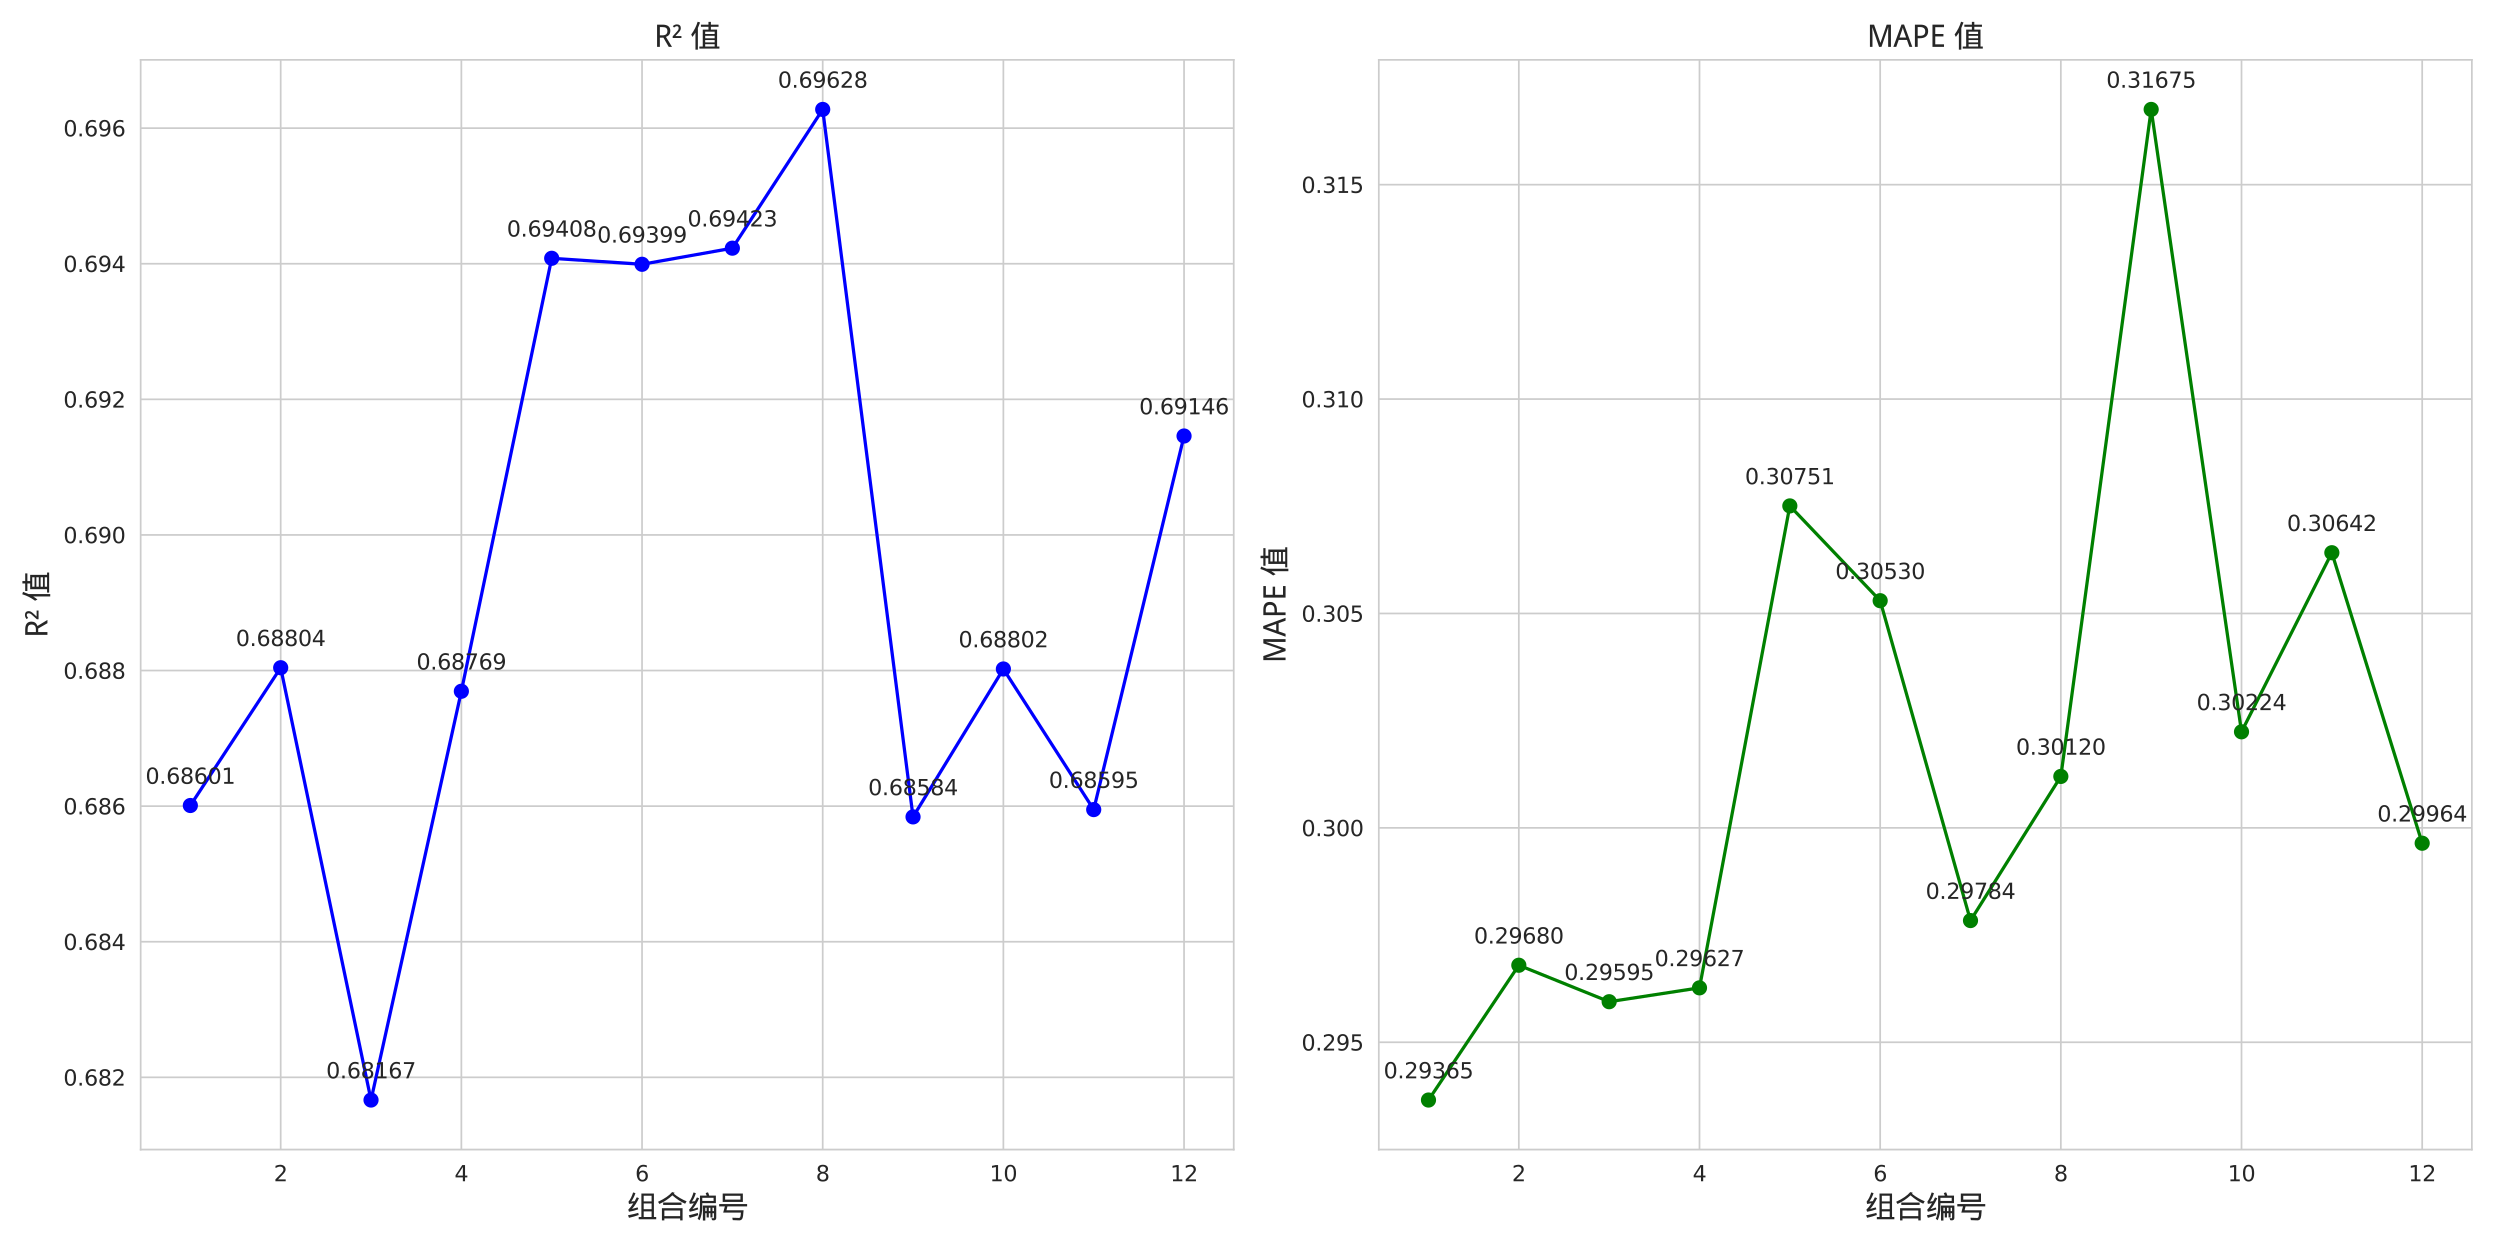 <?xml version="1.0" encoding="utf-8" standalone="no"?>
<!DOCTYPE svg PUBLIC "-//W3C//DTD SVG 1.1//EN"
  "http://www.w3.org/Graphics/SVG/1.1/DTD/svg11.dtd">
<svg xmlns:xlink="http://www.w3.org/1999/xlink" width="1152pt" height="576pt" viewBox="0 0 1152 576" xmlns="http://www.w3.org/2000/svg" version="1.1">
 <defs>
  <style type="text/css">*{stroke-linejoin: round; stroke-linecap: butt}</style>
 </defs>
 <g id="figure_1">
  <g id="patch_1">
   <path d="M 0 576 
L 1152 576 
L 1152 0 
L 0 0 
z
" style="fill: #ffffff"/>
  </g>
  <g id="axes_1">
   <g id="patch_2">
    <path d="M 64.82 529.72 
L 568.504 529.72 
L 568.504 27.6 
L 64.82 27.6 
z
" style="fill: #ffffff"/>
   </g>
   <g id="matplotlib.axis_1">
    <g id="xtick_1">
     <g id="line2d_1">
      <path d="M 129.341 529.72 
L 129.341 27.6 
" clip-path="url(#p274e038186)" style="fill: none; stroke: #cccccc; stroke-width: 0.8; stroke-linecap: round"/>
     </g>
     <g id="text_1">
      <!-- 2 -->
      <g style="fill: #262626" transform="translate(126.16 544.318) scale(0.1 -0.1)">
       <defs>
        <path id="DejaVuSans-32" d="M 1228 531 
L 3431 531 
L 3431 0 
L 469 0 
L 469 531 
Q 828 903 1448 1529 
Q 2069 2156 2228 2338 
Q 2531 2678 2651 2914 
Q 2772 3150 2772 3378 
Q 2772 3750 2511 3984 
Q 2250 4219 1831 4219 
Q 1534 4219 1204 4116 
Q 875 4013 500 3803 
L 500 4441 
Q 881 4594 1212 4672 
Q 1544 4750 1819 4750 
Q 2544 4750 2975 4387 
Q 3406 4025 3406 3419 
Q 3406 3131 3298 2873 
Q 3191 2616 2906 2266 
Q 2828 2175 2409 1742 
Q 1991 1309 1228 531 
z
" transform="scale(0.016)"/>
       </defs>
       <use xlink:href="#DejaVuSans-32"/>
      </g>
     </g>
    </g>
    <g id="xtick_2">
     <g id="line2d_2">
      <path d="M 212.595 529.72 
L 212.595 27.6 
" clip-path="url(#p274e038186)" style="fill: none; stroke: #cccccc; stroke-width: 0.8; stroke-linecap: round"/>
     </g>
     <g id="text_2">
      <!-- 4 -->
      <g style="fill: #262626" transform="translate(209.414 544.318) scale(0.1 -0.1)">
       <defs>
        <path id="DejaVuSans-34" d="M 2419 4116 
L 825 1625 
L 2419 1625 
L 2419 4116 
z
M 2253 4666 
L 3047 4666 
L 3047 1625 
L 3713 1625 
L 3713 1100 
L 3047 1100 
L 3047 0 
L 2419 0 
L 2419 1100 
L 313 1100 
L 313 1709 
L 2253 4666 
z
" transform="scale(0.016)"/>
       </defs>
       <use xlink:href="#DejaVuSans-34"/>
      </g>
     </g>
    </g>
    <g id="xtick_3">
     <g id="line2d_3">
      <path d="M 295.849 529.72 
L 295.849 27.6 
" clip-path="url(#p274e038186)" style="fill: none; stroke: #cccccc; stroke-width: 0.8; stroke-linecap: round"/>
     </g>
     <g id="text_3">
      <!-- 6 -->
      <g style="fill: #262626" transform="translate(292.667 544.318) scale(0.1 -0.1)">
       <defs>
        <path id="DejaVuSans-36" d="M 2113 2584 
Q 1688 2584 1439 2293 
Q 1191 2003 1191 1497 
Q 1191 994 1439 701 
Q 1688 409 2113 409 
Q 2538 409 2786 701 
Q 3034 994 3034 1497 
Q 3034 2003 2786 2293 
Q 2538 2584 2113 2584 
z
M 3366 4563 
L 3366 3988 
Q 3128 4100 2886 4159 
Q 2644 4219 2406 4219 
Q 1781 4219 1451 3797 
Q 1122 3375 1075 2522 
Q 1259 2794 1537 2939 
Q 1816 3084 2150 3084 
Q 2853 3084 3261 2657 
Q 3669 2231 3669 1497 
Q 3669 778 3244 343 
Q 2819 -91 2113 -91 
Q 1303 -91 875 529 
Q 447 1150 447 2328 
Q 447 3434 972 4092 
Q 1497 4750 2381 4750 
Q 2619 4750 2861 4703 
Q 3103 4656 3366 4563 
z
" transform="scale(0.016)"/>
       </defs>
       <use xlink:href="#DejaVuSans-36"/>
      </g>
     </g>
    </g>
    <g id="xtick_4">
     <g id="line2d_4">
      <path d="M 379.102 529.72 
L 379.102 27.6 
" clip-path="url(#p274e038186)" style="fill: none; stroke: #cccccc; stroke-width: 0.8; stroke-linecap: round"/>
     </g>
     <g id="text_4">
      <!-- 8 -->
      <g style="fill: #262626" transform="translate(375.921 544.318) scale(0.1 -0.1)">
       <defs>
        <path id="DejaVuSans-38" d="M 2034 2216 
Q 1584 2216 1326 1975 
Q 1069 1734 1069 1313 
Q 1069 891 1326 650 
Q 1584 409 2034 409 
Q 2484 409 2743 651 
Q 3003 894 3003 1313 
Q 3003 1734 2745 1975 
Q 2488 2216 2034 2216 
z
M 1403 2484 
Q 997 2584 770 2862 
Q 544 3141 544 3541 
Q 544 4100 942 4425 
Q 1341 4750 2034 4750 
Q 2731 4750 3128 4425 
Q 3525 4100 3525 3541 
Q 3525 3141 3298 2862 
Q 3072 2584 2669 2484 
Q 3125 2378 3379 2068 
Q 3634 1759 3634 1313 
Q 3634 634 3220 271 
Q 2806 -91 2034 -91 
Q 1263 -91 848 271 
Q 434 634 434 1313 
Q 434 1759 690 2068 
Q 947 2378 1403 2484 
z
M 1172 3481 
Q 1172 3119 1398 2916 
Q 1625 2713 2034 2713 
Q 2441 2713 2670 2916 
Q 2900 3119 2900 3481 
Q 2900 3844 2670 4047 
Q 2441 4250 2034 4250 
Q 1625 4250 1398 4047 
Q 1172 3844 1172 3481 
z
" transform="scale(0.016)"/>
       </defs>
       <use xlink:href="#DejaVuSans-38"/>
      </g>
     </g>
    </g>
    <g id="xtick_5">
     <g id="line2d_5">
      <path d="M 462.356 529.72 
L 462.356 27.6 
" clip-path="url(#p274e038186)" style="fill: none; stroke: #cccccc; stroke-width: 0.8; stroke-linecap: round"/>
     </g>
     <g id="text_5">
      <!-- 10 -->
      <g style="fill: #262626" transform="translate(455.993 544.318) scale(0.1 -0.1)">
       <defs>
        <path id="DejaVuSans-31" d="M 794 531 
L 1825 531 
L 1825 4091 
L 703 3866 
L 703 4441 
L 1819 4666 
L 2450 4666 
L 2450 531 
L 3481 531 
L 3481 0 
L 794 0 
L 794 531 
z
" transform="scale(0.016)"/>
        <path id="DejaVuSans-30" d="M 2034 4250 
Q 1547 4250 1301 3770 
Q 1056 3291 1056 2328 
Q 1056 1369 1301 889 
Q 1547 409 2034 409 
Q 2525 409 2770 889 
Q 3016 1369 3016 2328 
Q 3016 3291 2770 3770 
Q 2525 4250 2034 4250 
z
M 2034 4750 
Q 2819 4750 3233 4129 
Q 3647 3509 3647 2328 
Q 3647 1150 3233 529 
Q 2819 -91 2034 -91 
Q 1250 -91 836 529 
Q 422 1150 422 2328 
Q 422 3509 836 4129 
Q 1250 4750 2034 4750 
z
" transform="scale(0.016)"/>
       </defs>
       <use xlink:href="#DejaVuSans-31"/>
       <use xlink:href="#DejaVuSans-30" x="63.623"/>
      </g>
     </g>
    </g>
    <g id="xtick_6">
     <g id="line2d_6">
      <path d="M 545.609 529.72 
L 545.609 27.6 
" clip-path="url(#p274e038186)" style="fill: none; stroke: #cccccc; stroke-width: 0.8; stroke-linecap: round"/>
     </g>
     <g id="text_6">
      <!-- 12 -->
      <g style="fill: #262626" transform="translate(539.247 544.318) scale(0.1 -0.1)">
       <use xlink:href="#DejaVuSans-31"/>
       <use xlink:href="#DejaVuSans-32" x="63.623"/>
      </g>
     </g>
    </g>
    <g id="text_7">
     <!-- 组合编号 -->
     <g style="fill: #262626" transform="translate(288.662 561.062) scale(0.14 -0.14)">
      <defs>
       <path id="DroidSansFallback-7ec4" d="M 2125 4175 
L 2575 4000 
Q 1950 2675 1150 1775 
Q 1775 1925 2300 2100 
L 2425 1700 
Q 1575 1375 525 1200 
L 375 1625 
Q 925 2150 1425 2950 
Q 1000 2850 525 2800 
L 425 3275 
Q 1000 3975 1375 5175 
L 1850 5025 
Q 1500 3975 975 3300 
Q 1375 3325 1700 3375 
L 2125 4175 
z
M 2425 975 
L 2525 525 
Q 1625 200 525 -50 
L 325 475 
Q 1500 700 2425 975 
z
M 5650 4950 
L 5650 125 
L 6125 125 
L 6125 -350 
L 2525 -350 
L 2525 125 
L 3075 125 
L 3075 4950 
L 5650 4950 
z
M 3550 3325 
L 5175 3325 
L 5175 4500 
L 3550 4500 
L 3550 3325 
z
M 3550 1725 
L 5175 1725 
L 5175 2900 
L 3550 2900 
L 3550 1725 
z
M 3550 125 
L 5175 125 
L 5175 1275 
L 3550 1275 
L 3550 125 
z
" transform="scale(0.016)"/>
       <path id="DroidSansFallback-5408" d="M 3150 5250 
L 3675 5100 
Q 3600 5000 3500 4900 
Q 4750 3900 6125 3350 
L 5825 2850 
Q 4500 3425 3200 4575 
Q 2025 3475 525 2800 
L 250 3250 
Q 2275 4200 3150 5250 
z
M 1300 3100 
L 5075 3100 
L 5075 2600 
L 1300 2600 
L 1300 3100 
z
M 5300 1925 
L 5300 -575 
L 4800 -575 
L 4800 -175 
L 1550 -175 
L 1550 -575 
L 1050 -575 
L 1050 1925 
L 5300 1925 
z
M 1550 300 
L 4800 300 
L 4800 1450 
L 1550 1450 
L 1550 300 
z
" transform="scale(0.016)"/>
       <path id="DroidSansFallback-7f16" d="M 2000 4150 
L 2450 3975 
Q 1825 2575 1075 1750 
Q 1675 1900 2150 2075 
L 2275 1700 
Q 1475 1375 525 1200 
L 375 1600 
Q 900 2150 1375 2950 
Q 950 2875 525 2825 
L 425 3275 
Q 950 4000 1300 5175 
L 1775 5025 
Q 1450 3925 950 3300 
Q 1325 3325 1600 3375 
Q 1825 3750 2000 4150 
z
M 2175 950 
L 2275 500 
Q 1475 175 525 -50 
L 325 475 
Q 1350 700 2175 950 
z
M 4000 4525 
L 3800 5050 
L 4275 5200 
Q 4425 4900 4525 4525 
L 5900 4525 
L 5900 2975 
L 3100 2975 
L 3100 2100 
Q 3100 725 2550 -550 
L 2150 -250 
Q 2625 750 2625 2100 
L 2625 4525 
L 4000 4525 
z
M 3100 3425 
L 5425 3425 
L 5425 4075 
L 3100 4075 
L 3100 3425 
z
M 5975 2475 
L 5975 -50 
Q 5975 -300 5837 -437 
Q 5700 -575 5425 -575 
Q 5275 -575 5100 -525 
L 5000 -100 
Q 5275 -150 5400 -150 
Q 5500 -150 5500 75 
L 5500 900 
L 5200 900 
L 5200 25 
L 4775 25 
L 4775 900 
L 4450 900 
L 4450 25 
L 4000 25 
L 4000 900 
L 3725 900 
L 3725 -600 
L 3225 -600 
L 3225 2475 
L 5975 2475 
z
M 3725 1325 
L 4000 1325 
L 4000 2025 
L 3725 2025 
L 3725 1325 
z
M 4450 2025 
L 4450 1325 
L 4775 1325 
L 4775 2025 
L 4450 2025 
z
M 5200 2025 
L 5200 1325 
L 5500 1325 
L 5500 2025 
L 5200 2025 
z
" transform="scale(0.016)"/>
       <path id="DroidSansFallback-53f7" d="M 1050 4950 
L 5200 4950 
L 5200 3225 
L 1050 3225 
L 1050 4950 
z
M 1550 3700 
L 4700 3700 
L 4700 4475 
L 1550 4475 
L 1550 3700 
z
M 325 2775 
L 6075 2775 
L 6075 2300 
L 2025 2300 
L 1825 1500 
L 5350 1500 
Q 5275 100 5075 -237 
Q 4875 -575 4450 -575 
Q 3850 -575 3125 -525 
L 3025 -25 
Q 3825 -75 4400 -75 
Q 4575 -75 4662 87 
Q 4750 250 4800 1025 
L 1150 1025 
L 1500 2300 
L 325 2300 
L 325 2775 
z
" transform="scale(0.016)"/>
      </defs>
      <use xlink:href="#DroidSansFallback-7ec4"/>
      <use xlink:href="#DroidSansFallback-5408" x="100"/>
      <use xlink:href="#DroidSansFallback-7f16" x="200"/>
      <use xlink:href="#DroidSansFallback-53f7" x="300"/>
     </g>
    </g>
   </g>
   <g id="matplotlib.axis_2">
    <g id="ytick_1">
     <g id="line2d_7">
      <path d="M 64.82 496.437 
L 568.504 496.437 
" clip-path="url(#p274e038186)" style="fill: none; stroke: #cccccc; stroke-width: 0.8; stroke-linecap: round"/>
     </g>
     <g id="text_8">
      <!-- 0.682 -->
      <g style="fill: #262626" transform="translate(29.192 500.236) scale(0.1 -0.1)">
       <defs>
        <path id="DejaVuSans-2e" d="M 684 794 
L 1344 794 
L 1344 0 
L 684 0 
L 684 794 
z
" transform="scale(0.016)"/>
       </defs>
       <use xlink:href="#DejaVuSans-30"/>
       <use xlink:href="#DejaVuSans-2e" x="63.623"/>
       <use xlink:href="#DejaVuSans-36" x="95.41"/>
       <use xlink:href="#DejaVuSans-38" x="159.033"/>
       <use xlink:href="#DejaVuSans-32" x="222.656"/>
      </g>
     </g>
    </g>
    <g id="ytick_2">
     <g id="line2d_8">
      <path d="M 64.82 433.951 
L 568.504 433.951 
" clip-path="url(#p274e038186)" style="fill: none; stroke: #cccccc; stroke-width: 0.8; stroke-linecap: round"/>
     </g>
     <g id="text_9">
      <!-- 0.684 -->
      <g style="fill: #262626" transform="translate(29.192 437.75) scale(0.1 -0.1)">
       <use xlink:href="#DejaVuSans-30"/>
       <use xlink:href="#DejaVuSans-2e" x="63.623"/>
       <use xlink:href="#DejaVuSans-36" x="95.41"/>
       <use xlink:href="#DejaVuSans-38" x="159.033"/>
       <use xlink:href="#DejaVuSans-34" x="222.656"/>
      </g>
     </g>
    </g>
    <g id="ytick_3">
     <g id="line2d_9">
      <path d="M 64.82 371.465 
L 568.504 371.465 
" clip-path="url(#p274e038186)" style="fill: none; stroke: #cccccc; stroke-width: 0.8; stroke-linecap: round"/>
     </g>
     <g id="text_10">
      <!-- 0.686 -->
      <g style="fill: #262626" transform="translate(29.192 375.265) scale(0.1 -0.1)">
       <use xlink:href="#DejaVuSans-30"/>
       <use xlink:href="#DejaVuSans-2e" x="63.623"/>
       <use xlink:href="#DejaVuSans-36" x="95.41"/>
       <use xlink:href="#DejaVuSans-38" x="159.033"/>
       <use xlink:href="#DejaVuSans-36" x="222.656"/>
      </g>
     </g>
    </g>
    <g id="ytick_4">
     <g id="line2d_10">
      <path d="M 64.82 308.98 
L 568.504 308.98 
" clip-path="url(#p274e038186)" style="fill: none; stroke: #cccccc; stroke-width: 0.8; stroke-linecap: round"/>
     </g>
     <g id="text_11">
      <!-- 0.688 -->
      <g style="fill: #262626" transform="translate(29.192 312.779) scale(0.1 -0.1)">
       <use xlink:href="#DejaVuSans-30"/>
       <use xlink:href="#DejaVuSans-2e" x="63.623"/>
       <use xlink:href="#DejaVuSans-36" x="95.41"/>
       <use xlink:href="#DejaVuSans-38" x="159.033"/>
       <use xlink:href="#DejaVuSans-38" x="222.656"/>
      </g>
     </g>
    </g>
    <g id="ytick_5">
     <g id="line2d_11">
      <path d="M 64.82 246.494 
L 568.504 246.494 
" clip-path="url(#p274e038186)" style="fill: none; stroke: #cccccc; stroke-width: 0.8; stroke-linecap: round"/>
     </g>
     <g id="text_12">
      <!-- 0.690 -->
      <g style="fill: #262626" transform="translate(29.192 250.293) scale(0.1 -0.1)">
       <defs>
        <path id="DejaVuSans-39" d="M 703 97 
L 703 672 
Q 941 559 1184 500 
Q 1428 441 1663 441 
Q 2288 441 2617 861 
Q 2947 1281 2994 2138 
Q 2813 1869 2534 1725 
Q 2256 1581 1919 1581 
Q 1219 1581 811 2004 
Q 403 2428 403 3163 
Q 403 3881 828 4315 
Q 1253 4750 1959 4750 
Q 2769 4750 3195 4129 
Q 3622 3509 3622 2328 
Q 3622 1225 3098 567 
Q 2575 -91 1691 -91 
Q 1453 -91 1209 -44 
Q 966 3 703 97 
z
M 1959 2075 
Q 2384 2075 2632 2365 
Q 2881 2656 2881 3163 
Q 2881 3666 2632 3958 
Q 2384 4250 1959 4250 
Q 1534 4250 1286 3958 
Q 1038 3666 1038 3163 
Q 1038 2656 1286 2365 
Q 1534 2075 1959 2075 
z
" transform="scale(0.016)"/>
       </defs>
       <use xlink:href="#DejaVuSans-30"/>
       <use xlink:href="#DejaVuSans-2e" x="63.623"/>
       <use xlink:href="#DejaVuSans-36" x="95.41"/>
       <use xlink:href="#DejaVuSans-39" x="159.033"/>
       <use xlink:href="#DejaVuSans-30" x="222.656"/>
      </g>
     </g>
    </g>
    <g id="ytick_6">
     <g id="line2d_12">
      <path d="M 64.82 184.008 
L 568.504 184.008 
" clip-path="url(#p274e038186)" style="fill: none; stroke: #cccccc; stroke-width: 0.8; stroke-linecap: round"/>
     </g>
     <g id="text_13">
      <!-- 0.692 -->
      <g style="fill: #262626" transform="translate(29.192 187.808) scale(0.1 -0.1)">
       <use xlink:href="#DejaVuSans-30"/>
       <use xlink:href="#DejaVuSans-2e" x="63.623"/>
       <use xlink:href="#DejaVuSans-36" x="95.41"/>
       <use xlink:href="#DejaVuSans-39" x="159.033"/>
       <use xlink:href="#DejaVuSans-32" x="222.656"/>
      </g>
     </g>
    </g>
    <g id="ytick_7">
     <g id="line2d_13">
      <path d="M 64.82 121.523 
L 568.504 121.523 
" clip-path="url(#p274e038186)" style="fill: none; stroke: #cccccc; stroke-width: 0.8; stroke-linecap: round"/>
     </g>
     <g id="text_14">
      <!-- 0.694 -->
      <g style="fill: #262626" transform="translate(29.192 125.322) scale(0.1 -0.1)">
       <use xlink:href="#DejaVuSans-30"/>
       <use xlink:href="#DejaVuSans-2e" x="63.623"/>
       <use xlink:href="#DejaVuSans-36" x="95.41"/>
       <use xlink:href="#DejaVuSans-39" x="159.033"/>
       <use xlink:href="#DejaVuSans-34" x="222.656"/>
      </g>
     </g>
    </g>
    <g id="ytick_8">
     <g id="line2d_14">
      <path d="M 64.82 59.037 
L 568.504 59.037 
" clip-path="url(#p274e038186)" style="fill: none; stroke: #cccccc; stroke-width: 0.8; stroke-linecap: round"/>
     </g>
     <g id="text_15">
      <!-- 0.696 -->
      <g style="fill: #262626" transform="translate(29.192 62.836) scale(0.1 -0.1)">
       <use xlink:href="#DejaVuSans-30"/>
       <use xlink:href="#DejaVuSans-2e" x="63.623"/>
       <use xlink:href="#DejaVuSans-36" x="95.41"/>
       <use xlink:href="#DejaVuSans-39" x="159.033"/>
       <use xlink:href="#DejaVuSans-36" x="222.656"/>
      </g>
     </g>
    </g>
    <g id="text_16">
     <!-- R² 值 -->
     <g style="fill: #262626" transform="translate(21.856 293.945) rotate(-90) scale(0.14 -0.14)">
      <defs>
       <path id="DroidSansFallback-52" d="M 1200 1900 
L 1200 0 
L 625 0 
L 625 4575 
L 1725 4575 
Q 2550 4575 2950 4250 
Q 3350 3925 3350 3275 
Q 3350 2375 2450 2050 
L 3700 0 
L 3025 0 
L 1925 1900 
L 1200 1900 
z
M 1200 2375 
L 1725 2375 
Q 2250 2375 2500 2600 
Q 2750 2825 2750 3250 
Q 2750 3675 2512 3875 
Q 2275 4075 1700 4075 
L 1200 4075 
L 1200 2375 
z
" transform="scale(0.016)"/>
       <path id="DroidSansFallback-b2" d="M 1950 1825 
L 150 1825 
L 150 2175 
L 800 2900 
Q 1200 3325 1287 3487 
Q 1375 3650 1375 3850 
Q 1375 4050 1287 4150 
Q 1200 4250 1000 4250 
Q 750 4250 425 3975 
L 175 4275 
Q 575 4625 1025 4625 
Q 1400 4625 1612 4425 
Q 1825 4225 1825 3875 
Q 1825 3625 1712 3400 
Q 1600 3175 1175 2725 
L 700 2225 
L 1950 2225 
L 1950 1825 
z
" transform="scale(0.016)"/>
       <path id="DroidSansFallback-20" transform="scale(0.016)"/>
       <path id="DroidSansFallback-503c" d="M 1575 5175 
L 2075 5025 
Q 1875 4450 1625 3875 
L 1625 -575 
L 1125 -575 
L 1125 2925 
Q 825 2450 500 2050 
L 250 2550 
Q 1175 3800 1575 5175 
z
M 2250 4575 
L 3800 4575 
L 3800 5150 
L 4300 5150 
L 4300 4575 
L 5875 4575 
L 5875 4125 
L 4300 4125 
L 4300 3550 
L 5575 3550 
L 5575 75 
L 6050 75 
L 6050 -350 
L 1925 -350 
L 1925 75 
L 2625 75 
L 2625 3550 
L 3800 3550 
L 3800 4125 
L 2250 4125 
L 2250 4575 
z
M 3125 2650 
L 5075 2650 
L 5075 3125 
L 3125 3125 
L 3125 2650 
z
M 3125 1775 
L 5075 1775 
L 5075 2275 
L 3125 2275 
L 3125 1775 
z
M 3125 925 
L 5075 925 
L 5075 1400 
L 3125 1400 
L 3125 925 
z
M 3125 75 
L 5075 75 
L 5075 550 
L 3125 550 
L 3125 75 
z
" transform="scale(0.016)"/>
      </defs>
      <use xlink:href="#DroidSansFallback-52"/>
      <use xlink:href="#DroidSansFallback-b2" x="58.984"/>
      <use xlink:href="#DroidSansFallback-20" x="92.188"/>
      <use xlink:href="#DroidSansFallback-503c" x="118.359"/>
     </g>
    </g>
   </g>
   <g id="line2d_15">
    <path d="M 87.715 371.176 
L 129.341 307.689 
L 170.968 506.896 
L 212.595 318.537 
L 254.222 119.02 
L 295.849 121.783 
L 337.475 114.359 
L 379.102 50.424 
L 420.729 376.425 
L 462.356 308.269 
L 503.982 373.058 
L 545.609 200.911 
" clip-path="url(#p274e038186)" style="fill: none; stroke: #0000ff; stroke-width: 1.5; stroke-linecap: round"/>
    <defs>
     <path id="mf03fb30d08" d="M 0 3 
C 0.796 3 1.559 2.684 2.121 2.121 
C 2.684 1.559 3 0.796 3 0 
C 3 -0.796 2.684 -1.559 2.121 -2.121 
C 1.559 -2.684 0.796 -3 0 -3 
C -0.796 -3 -1.559 -2.684 -2.121 -2.121 
C -2.684 -1.559 -3 -0.796 -3 0 
C -3 0.796 -2.684 1.559 -2.121 2.121 
C -1.559 2.684 -0.796 3 0 3 
z
" style="stroke: #0000ff"/>
    </defs>
    <g clip-path="url(#p274e038186)">
     <use xlink:href="#mf03fb30d08" x="87.715" y="371.176" style="fill: #0000ff; stroke: #0000ff"/>
     <use xlink:href="#mf03fb30d08" x="129.341" y="307.689" style="fill: #0000ff; stroke: #0000ff"/>
     <use xlink:href="#mf03fb30d08" x="170.968" y="506.896" style="fill: #0000ff; stroke: #0000ff"/>
     <use xlink:href="#mf03fb30d08" x="212.595" y="318.537" style="fill: #0000ff; stroke: #0000ff"/>
     <use xlink:href="#mf03fb30d08" x="254.222" y="119.02" style="fill: #0000ff; stroke: #0000ff"/>
     <use xlink:href="#mf03fb30d08" x="295.849" y="121.783" style="fill: #0000ff; stroke: #0000ff"/>
     <use xlink:href="#mf03fb30d08" x="337.475" y="114.359" style="fill: #0000ff; stroke: #0000ff"/>
     <use xlink:href="#mf03fb30d08" x="379.102" y="50.424" style="fill: #0000ff; stroke: #0000ff"/>
     <use xlink:href="#mf03fb30d08" x="420.729" y="376.425" style="fill: #0000ff; stroke: #0000ff"/>
     <use xlink:href="#mf03fb30d08" x="462.356" y="308.269" style="fill: #0000ff; stroke: #0000ff"/>
     <use xlink:href="#mf03fb30d08" x="503.982" y="373.058" style="fill: #0000ff; stroke: #0000ff"/>
     <use xlink:href="#mf03fb30d08" x="545.609" y="200.911" style="fill: #0000ff; stroke: #0000ff"/>
    </g>
   </g>
   <g id="patch_3">
    <path d="M 64.82 529.72 
L 64.82 27.6 
" style="fill: none; stroke: #cccccc; stroke-width: 0.8; stroke-linejoin: miter; stroke-linecap: square"/>
   </g>
   <g id="patch_4">
    <path d="M 568.504 529.72 
L 568.504 27.6 
" style="fill: none; stroke: #cccccc; stroke-width: 0.8; stroke-linejoin: miter; stroke-linecap: square"/>
   </g>
   <g id="patch_5">
    <path d="M 64.82 529.72 
L 568.504 529.72 
" style="fill: none; stroke: #cccccc; stroke-width: 0.8; stroke-linejoin: miter; stroke-linecap: square"/>
   </g>
   <g id="patch_6">
    <path d="M 64.82 27.6 
L 568.504 27.6 
" style="fill: none; stroke: #cccccc; stroke-width: 0.8; stroke-linejoin: miter; stroke-linecap: square"/>
   </g>
   <g id="text_17">
    <!-- 0.68601 -->
    <g style="fill: #262626" transform="translate(67.038 361.176) scale(0.1 -0.1)">
     <use xlink:href="#DejaVuSans-30"/>
     <use xlink:href="#DejaVuSans-2e" x="63.623"/>
     <use xlink:href="#DejaVuSans-36" x="95.41"/>
     <use xlink:href="#DejaVuSans-38" x="159.033"/>
     <use xlink:href="#DejaVuSans-36" x="222.656"/>
     <use xlink:href="#DejaVuSans-30" x="286.279"/>
     <use xlink:href="#DejaVuSans-31" x="349.902"/>
    </g>
   </g>
   <g id="text_18">
    <!-- 0.68804 -->
    <g style="fill: #262626" transform="translate(108.665 297.689) scale(0.1 -0.1)">
     <use xlink:href="#DejaVuSans-30"/>
     <use xlink:href="#DejaVuSans-2e" x="63.623"/>
     <use xlink:href="#DejaVuSans-36" x="95.41"/>
     <use xlink:href="#DejaVuSans-38" x="159.033"/>
     <use xlink:href="#DejaVuSans-38" x="222.656"/>
     <use xlink:href="#DejaVuSans-30" x="286.279"/>
     <use xlink:href="#DejaVuSans-34" x="349.902"/>
    </g>
   </g>
   <g id="text_19">
    <!-- 0.68167 -->
    <g style="fill: #262626" transform="translate(150.292 496.896) scale(0.1 -0.1)">
     <defs>
      <path id="DejaVuSans-37" d="M 525 4666 
L 3525 4666 
L 3525 4397 
L 1831 0 
L 1172 0 
L 2766 4134 
L 525 4134 
L 525 4666 
z
" transform="scale(0.016)"/>
     </defs>
     <use xlink:href="#DejaVuSans-30"/>
     <use xlink:href="#DejaVuSans-2e" x="63.623"/>
     <use xlink:href="#DejaVuSans-36" x="95.41"/>
     <use xlink:href="#DejaVuSans-38" x="159.033"/>
     <use xlink:href="#DejaVuSans-31" x="222.656"/>
     <use xlink:href="#DejaVuSans-36" x="286.279"/>
     <use xlink:href="#DejaVuSans-37" x="349.902"/>
    </g>
   </g>
   <g id="text_20">
    <!-- 0.68769 -->
    <g style="fill: #262626" transform="translate(191.918 308.537) scale(0.1 -0.1)">
     <use xlink:href="#DejaVuSans-30"/>
     <use xlink:href="#DejaVuSans-2e" x="63.623"/>
     <use xlink:href="#DejaVuSans-36" x="95.41"/>
     <use xlink:href="#DejaVuSans-38" x="159.033"/>
     <use xlink:href="#DejaVuSans-37" x="222.656"/>
     <use xlink:href="#DejaVuSans-36" x="286.279"/>
     <use xlink:href="#DejaVuSans-39" x="349.902"/>
    </g>
   </g>
   <g id="text_21">
    <!-- 0.69408 -->
    <g style="fill: #262626" transform="translate(233.545 109.02) scale(0.1 -0.1)">
     <use xlink:href="#DejaVuSans-30"/>
     <use xlink:href="#DejaVuSans-2e" x="63.623"/>
     <use xlink:href="#DejaVuSans-36" x="95.41"/>
     <use xlink:href="#DejaVuSans-39" x="159.033"/>
     <use xlink:href="#DejaVuSans-34" x="222.656"/>
     <use xlink:href="#DejaVuSans-30" x="286.279"/>
     <use xlink:href="#DejaVuSans-38" x="349.902"/>
    </g>
   </g>
   <g id="text_22">
    <!-- 0.69399 -->
    <g style="fill: #262626" transform="translate(275.172 111.783) scale(0.1 -0.1)">
     <defs>
      <path id="DejaVuSans-33" d="M 2597 2516 
Q 3050 2419 3304 2112 
Q 3559 1806 3559 1356 
Q 3559 666 3084 287 
Q 2609 -91 1734 -91 
Q 1441 -91 1130 -33 
Q 819 25 488 141 
L 488 750 
Q 750 597 1062 519 
Q 1375 441 1716 441 
Q 2309 441 2620 675 
Q 2931 909 2931 1356 
Q 2931 1769 2642 2001 
Q 2353 2234 1838 2234 
L 1294 2234 
L 1294 2753 
L 1863 2753 
Q 2328 2753 2575 2939 
Q 2822 3125 2822 3475 
Q 2822 3834 2567 4026 
Q 2313 4219 1838 4219 
Q 1578 4219 1281 4162 
Q 984 4106 628 3988 
L 628 4550 
Q 988 4650 1302 4700 
Q 1616 4750 1894 4750 
Q 2613 4750 3031 4423 
Q 3450 4097 3450 3541 
Q 3450 3153 3228 2886 
Q 3006 2619 2597 2516 
z
" transform="scale(0.016)"/>
     </defs>
     <use xlink:href="#DejaVuSans-30"/>
     <use xlink:href="#DejaVuSans-2e" x="63.623"/>
     <use xlink:href="#DejaVuSans-36" x="95.41"/>
     <use xlink:href="#DejaVuSans-39" x="159.033"/>
     <use xlink:href="#DejaVuSans-33" x="222.656"/>
     <use xlink:href="#DejaVuSans-39" x="286.279"/>
     <use xlink:href="#DejaVuSans-39" x="349.902"/>
    </g>
   </g>
   <g id="text_23">
    <!-- 0.69423 -->
    <g style="fill: #262626" transform="translate(316.799 104.359) scale(0.1 -0.1)">
     <use xlink:href="#DejaVuSans-30"/>
     <use xlink:href="#DejaVuSans-2e" x="63.623"/>
     <use xlink:href="#DejaVuSans-36" x="95.41"/>
     <use xlink:href="#DejaVuSans-39" x="159.033"/>
     <use xlink:href="#DejaVuSans-34" x="222.656"/>
     <use xlink:href="#DejaVuSans-32" x="286.279"/>
     <use xlink:href="#DejaVuSans-33" x="349.902"/>
    </g>
   </g>
   <g id="text_24">
    <!-- 0.69628 -->
    <g style="fill: #262626" transform="translate(358.425 40.424) scale(0.1 -0.1)">
     <use xlink:href="#DejaVuSans-30"/>
     <use xlink:href="#DejaVuSans-2e" x="63.623"/>
     <use xlink:href="#DejaVuSans-36" x="95.41"/>
     <use xlink:href="#DejaVuSans-39" x="159.033"/>
     <use xlink:href="#DejaVuSans-36" x="222.656"/>
     <use xlink:href="#DejaVuSans-32" x="286.279"/>
     <use xlink:href="#DejaVuSans-38" x="349.902"/>
    </g>
   </g>
   <g id="text_25">
    <!-- 0.68584 -->
    <g style="fill: #262626" transform="translate(400.052 366.425) scale(0.1 -0.1)">
     <defs>
      <path id="DejaVuSans-35" d="M 691 4666 
L 3169 4666 
L 3169 4134 
L 1269 4134 
L 1269 2991 
Q 1406 3038 1543 3061 
Q 1681 3084 1819 3084 
Q 2600 3084 3056 2656 
Q 3513 2228 3513 1497 
Q 3513 744 3044 326 
Q 2575 -91 1722 -91 
Q 1428 -91 1123 -41 
Q 819 9 494 109 
L 494 744 
Q 775 591 1075 516 
Q 1375 441 1709 441 
Q 2250 441 2565 725 
Q 2881 1009 2881 1497 
Q 2881 1984 2565 2268 
Q 2250 2553 1709 2553 
Q 1456 2553 1204 2497 
Q 953 2441 691 2322 
L 691 4666 
z
" transform="scale(0.016)"/>
     </defs>
     <use xlink:href="#DejaVuSans-30"/>
     <use xlink:href="#DejaVuSans-2e" x="63.623"/>
     <use xlink:href="#DejaVuSans-36" x="95.41"/>
     <use xlink:href="#DejaVuSans-38" x="159.033"/>
     <use xlink:href="#DejaVuSans-35" x="222.656"/>
     <use xlink:href="#DejaVuSans-38" x="286.279"/>
     <use xlink:href="#DejaVuSans-34" x="349.902"/>
    </g>
   </g>
   <g id="text_26">
    <!-- 0.68802 -->
    <g style="fill: #262626" transform="translate(441.679 298.269) scale(0.1 -0.1)">
     <use xlink:href="#DejaVuSans-30"/>
     <use xlink:href="#DejaVuSans-2e" x="63.623"/>
     <use xlink:href="#DejaVuSans-36" x="95.41"/>
     <use xlink:href="#DejaVuSans-38" x="159.033"/>
     <use xlink:href="#DejaVuSans-38" x="222.656"/>
     <use xlink:href="#DejaVuSans-30" x="286.279"/>
     <use xlink:href="#DejaVuSans-32" x="349.902"/>
    </g>
   </g>
   <g id="text_27">
    <!-- 0.68595 -->
    <g style="fill: #262626" transform="translate(483.306 363.058) scale(0.1 -0.1)">
     <use xlink:href="#DejaVuSans-30"/>
     <use xlink:href="#DejaVuSans-2e" x="63.623"/>
     <use xlink:href="#DejaVuSans-36" x="95.41"/>
     <use xlink:href="#DejaVuSans-38" x="159.033"/>
     <use xlink:href="#DejaVuSans-35" x="222.656"/>
     <use xlink:href="#DejaVuSans-39" x="286.279"/>
     <use xlink:href="#DejaVuSans-35" x="349.902"/>
    </g>
   </g>
   <g id="text_28">
    <!-- 0.69146 -->
    <g style="fill: #262626" transform="translate(524.933 190.911) scale(0.1 -0.1)">
     <use xlink:href="#DejaVuSans-30"/>
     <use xlink:href="#DejaVuSans-2e" x="63.623"/>
     <use xlink:href="#DejaVuSans-36" x="95.41"/>
     <use xlink:href="#DejaVuSans-39" x="159.033"/>
     <use xlink:href="#DejaVuSans-31" x="222.656"/>
     <use xlink:href="#DejaVuSans-34" x="286.279"/>
     <use xlink:href="#DejaVuSans-36" x="349.902"/>
    </g>
   </g>
   <g id="text_29">
    <!-- R² 值 -->
    <g style="fill: #262626" transform="translate(301.377 21.6) scale(0.14 -0.14)">
     <use xlink:href="#DroidSansFallback-52"/>
     <use xlink:href="#DroidSansFallback-b2" x="58.984"/>
     <use xlink:href="#DroidSansFallback-20" x="92.188"/>
     <use xlink:href="#DroidSansFallback-503c" x="118.359"/>
    </g>
   </g>
  </g>
  <g id="axes_2">
   <g id="patch_7">
    <path d="M 635.352 529.72 
L 1139.036 529.72 
L 1139.036 27.6 
L 635.352 27.6 
z
" style="fill: #ffffff"/>
   </g>
   <g id="matplotlib.axis_3">
    <g id="xtick_7">
     <g id="line2d_16">
      <path d="M 699.874 529.72 
L 699.874 27.6 
" clip-path="url(#p942f4db248)" style="fill: none; stroke: #cccccc; stroke-width: 0.8; stroke-linecap: round"/>
     </g>
     <g id="text_30">
      <!-- 2 -->
      <g style="fill: #262626" transform="translate(696.693 544.318) scale(0.1 -0.1)">
       <use xlink:href="#DejaVuSans-32"/>
      </g>
     </g>
    </g>
    <g id="xtick_8">
     <g id="line2d_17">
      <path d="M 783.127 529.72 
L 783.127 27.6 
" clip-path="url(#p942f4db248)" style="fill: none; stroke: #cccccc; stroke-width: 0.8; stroke-linecap: round"/>
     </g>
     <g id="text_31">
      <!-- 4 -->
      <g style="fill: #262626" transform="translate(779.946 544.318) scale(0.1 -0.1)">
       <use xlink:href="#DejaVuSans-34"/>
      </g>
     </g>
    </g>
    <g id="xtick_9">
     <g id="line2d_18">
      <path d="M 866.381 529.72 
L 866.381 27.6 
" clip-path="url(#p942f4db248)" style="fill: none; stroke: #cccccc; stroke-width: 0.8; stroke-linecap: round"/>
     </g>
     <g id="text_32">
      <!-- 6 -->
      <g style="fill: #262626" transform="translate(863.2 544.318) scale(0.1 -0.1)">
       <use xlink:href="#DejaVuSans-36"/>
      </g>
     </g>
    </g>
    <g id="xtick_10">
     <g id="line2d_19">
      <path d="M 949.635 529.72 
L 949.635 27.6 
" clip-path="url(#p942f4db248)" style="fill: none; stroke: #cccccc; stroke-width: 0.8; stroke-linecap: round"/>
     </g>
     <g id="text_33">
      <!-- 8 -->
      <g style="fill: #262626" transform="translate(946.453 544.318) scale(0.1 -0.1)">
       <use xlink:href="#DejaVuSans-38"/>
      </g>
     </g>
    </g>
    <g id="xtick_11">
     <g id="line2d_20">
      <path d="M 1032.888 529.72 
L 1032.888 27.6 
" clip-path="url(#p942f4db248)" style="fill: none; stroke: #cccccc; stroke-width: 0.8; stroke-linecap: round"/>
     </g>
     <g id="text_34">
      <!-- 10 -->
      <g style="fill: #262626" transform="translate(1026.526 544.318) scale(0.1 -0.1)">
       <use xlink:href="#DejaVuSans-31"/>
       <use xlink:href="#DejaVuSans-30" x="63.623"/>
      </g>
     </g>
    </g>
    <g id="xtick_12">
     <g id="line2d_21">
      <path d="M 1116.142 529.72 
L 1116.142 27.6 
" clip-path="url(#p942f4db248)" style="fill: none; stroke: #cccccc; stroke-width: 0.8; stroke-linecap: round"/>
     </g>
     <g id="text_35">
      <!-- 12 -->
      <g style="fill: #262626" transform="translate(1109.779 544.318) scale(0.1 -0.1)">
       <use xlink:href="#DejaVuSans-31"/>
       <use xlink:href="#DejaVuSans-32" x="63.623"/>
      </g>
     </g>
    </g>
    <g id="text_36">
     <!-- 组合编号 -->
     <g style="fill: #262626" transform="translate(859.194 561.062) scale(0.14 -0.14)">
      <use xlink:href="#DroidSansFallback-7ec4"/>
      <use xlink:href="#DroidSansFallback-5408" x="100"/>
      <use xlink:href="#DroidSansFallback-7f16" x="200"/>
      <use xlink:href="#DroidSansFallback-53f7" x="300"/>
     </g>
    </g>
   </g>
   <g id="matplotlib.axis_4">
    <g id="ytick_9">
     <g id="line2d_22">
      <path d="M 635.352 480.291 
L 1139.036 480.291 
" clip-path="url(#p942f4db248)" style="fill: none; stroke: #cccccc; stroke-width: 0.8; stroke-linecap: round"/>
     </g>
     <g id="text_37">
      <!-- 0.295 -->
      <g style="fill: #262626" transform="translate(599.724 484.09) scale(0.1 -0.1)">
       <use xlink:href="#DejaVuSans-30"/>
       <use xlink:href="#DejaVuSans-2e" x="63.623"/>
       <use xlink:href="#DejaVuSans-32" x="95.41"/>
       <use xlink:href="#DejaVuSans-39" x="159.033"/>
       <use xlink:href="#DejaVuSans-35" x="222.656"/>
      </g>
     </g>
    </g>
    <g id="ytick_10">
     <g id="line2d_23">
      <path d="M 635.352 381.492 
L 1139.036 381.492 
" clip-path="url(#p942f4db248)" style="fill: none; stroke: #cccccc; stroke-width: 0.8; stroke-linecap: round"/>
     </g>
     <g id="text_38">
      <!-- 0.300 -->
      <g style="fill: #262626" transform="translate(599.724 385.292) scale(0.1 -0.1)">
       <use xlink:href="#DejaVuSans-30"/>
       <use xlink:href="#DejaVuSans-2e" x="63.623"/>
       <use xlink:href="#DejaVuSans-33" x="95.41"/>
       <use xlink:href="#DejaVuSans-30" x="159.033"/>
       <use xlink:href="#DejaVuSans-30" x="222.656"/>
      </g>
     </g>
    </g>
    <g id="ytick_11">
     <g id="line2d_24">
      <path d="M 635.352 282.694 
L 1139.036 282.694 
" clip-path="url(#p942f4db248)" style="fill: none; stroke: #cccccc; stroke-width: 0.8; stroke-linecap: round"/>
     </g>
     <g id="text_39">
      <!-- 0.305 -->
      <g style="fill: #262626" transform="translate(599.724 286.493) scale(0.1 -0.1)">
       <use xlink:href="#DejaVuSans-30"/>
       <use xlink:href="#DejaVuSans-2e" x="63.623"/>
       <use xlink:href="#DejaVuSans-33" x="95.41"/>
       <use xlink:href="#DejaVuSans-30" x="159.033"/>
       <use xlink:href="#DejaVuSans-35" x="222.656"/>
      </g>
     </g>
    </g>
    <g id="ytick_12">
     <g id="line2d_25">
      <path d="M 635.352 183.895 
L 1139.036 183.895 
" clip-path="url(#p942f4db248)" style="fill: none; stroke: #cccccc; stroke-width: 0.8; stroke-linecap: round"/>
     </g>
     <g id="text_40">
      <!-- 0.310 -->
      <g style="fill: #262626" transform="translate(599.724 187.694) scale(0.1 -0.1)">
       <use xlink:href="#DejaVuSans-30"/>
       <use xlink:href="#DejaVuSans-2e" x="63.623"/>
       <use xlink:href="#DejaVuSans-33" x="95.41"/>
       <use xlink:href="#DejaVuSans-31" x="159.033"/>
       <use xlink:href="#DejaVuSans-30" x="222.656"/>
      </g>
     </g>
    </g>
    <g id="ytick_13">
     <g id="line2d_26">
      <path d="M 635.352 85.097 
L 1139.036 85.097 
" clip-path="url(#p942f4db248)" style="fill: none; stroke: #cccccc; stroke-width: 0.8; stroke-linecap: round"/>
     </g>
     <g id="text_41">
      <!-- 0.315 -->
      <g style="fill: #262626" transform="translate(599.724 88.896) scale(0.1 -0.1)">
       <use xlink:href="#DejaVuSans-30"/>
       <use xlink:href="#DejaVuSans-2e" x="63.623"/>
       <use xlink:href="#DejaVuSans-33" x="95.41"/>
       <use xlink:href="#DejaVuSans-31" x="159.033"/>
       <use xlink:href="#DejaVuSans-35" x="222.656"/>
      </g>
     </g>
    </g>
    <g id="text_42">
     <!-- MAPE 值 -->
     <g style="fill: #262626" transform="translate(592.388 305.594) rotate(-90) scale(0.14 -0.14)">
      <defs>
       <path id="DroidSansFallback-4d" d="M 2500 0 
L 1125 4000 
L 1100 4000 
Q 1150 3125 1150 2725 
L 1150 0 
L 625 0 
L 625 4575 
L 1475 4575 
L 2775 850 
L 2800 850 
L 4075 4575 
L 4950 4575 
L 4950 0 
L 4375 0 
L 4375 2775 
Q 4375 3200 4400 4000 
L 4375 4000 
L 3000 0 
L 2500 0 
z
" transform="scale(0.016)"/>
       <path id="DroidSansFallback-41" d="M 3300 0 
L 2800 1425 
L 1100 1425 
L 600 0 
L 0 0 
L 1675 4600 
L 2200 4600 
L 3900 0 
L 3300 0 
z
M 2625 1925 
L 2150 3250 
Q 2000 3675 1950 3975 
Q 1875 3625 1725 3250 
L 1275 1925 
L 2625 1925 
z
" transform="scale(0.016)"/>
       <path id="DroidSansFallback-50" d="M 1200 1775 
L 1200 0 
L 625 0 
L 625 4575 
L 1750 4575 
Q 2550 4575 2950 4237 
Q 3350 3900 3350 3225 
Q 3350 2550 2925 2162 
Q 2500 1775 1675 1775 
L 1200 1775 
z
M 1200 2275 
L 1600 2275 
Q 2225 2275 2487 2500 
Q 2750 2725 2750 3200 
Q 2750 3625 2487 3850 
Q 2225 4075 1700 4075 
L 1200 4075 
L 1200 2275 
z
" transform="scale(0.016)"/>
       <path id="DroidSansFallback-45" d="M 3000 0 
L 625 0 
L 625 4575 
L 3000 4575 
L 3000 4050 
L 1200 4050 
L 1200 2650 
L 2875 2650 
L 2875 2150 
L 1200 2150 
L 1200 525 
L 3000 525 
L 3000 0 
z
" transform="scale(0.016)"/>
      </defs>
      <use xlink:href="#DroidSansFallback-4d"/>
      <use xlink:href="#DroidSansFallback-41" x="87.109"/>
      <use xlink:href="#DroidSansFallback-50" x="148.047"/>
      <use xlink:href="#DroidSansFallback-45" x="205.859"/>
      <use xlink:href="#DroidSansFallback-20" x="258.594"/>
      <use xlink:href="#DroidSansFallback-503c" x="284.766"/>
     </g>
    </g>
   </g>
   <g id="line2d_27">
    <path d="M 658.247 506.896 
L 699.874 444.782 
L 741.501 461.588 
L 783.127 455.197 
L 824.754 233.124 
L 866.381 276.799 
L 908.008 424.197 
L 949.635 357.779 
L 991.261 50.424 
L 1032.888 337.217 
L 1074.515 254.693 
L 1116.142 388.558 
" clip-path="url(#p942f4db248)" style="fill: none; stroke: #008000; stroke-width: 1.5; stroke-linecap: round"/>
    <defs>
     <path id="m66ce96fbea" d="M 0 3 
C 0.796 3 1.559 2.684 2.121 2.121 
C 2.684 1.559 3 0.796 3 0 
C 3 -0.796 2.684 -1.559 2.121 -2.121 
C 1.559 -2.684 0.796 -3 0 -3 
C -0.796 -3 -1.559 -2.684 -2.121 -2.121 
C -2.684 -1.559 -3 -0.796 -3 0 
C -3 0.796 -2.684 1.559 -2.121 2.121 
C -1.559 2.684 -0.796 3 0 3 
z
" style="stroke: #008000"/>
    </defs>
    <g clip-path="url(#p942f4db248)">
     <use xlink:href="#m66ce96fbea" x="658.247" y="506.896" style="fill: #008000; stroke: #008000"/>
     <use xlink:href="#m66ce96fbea" x="699.874" y="444.782" style="fill: #008000; stroke: #008000"/>
     <use xlink:href="#m66ce96fbea" x="741.501" y="461.588" style="fill: #008000; stroke: #008000"/>
     <use xlink:href="#m66ce96fbea" x="783.127" y="455.197" style="fill: #008000; stroke: #008000"/>
     <use xlink:href="#m66ce96fbea" x="824.754" y="233.124" style="fill: #008000; stroke: #008000"/>
     <use xlink:href="#m66ce96fbea" x="866.381" y="276.799" style="fill: #008000; stroke: #008000"/>
     <use xlink:href="#m66ce96fbea" x="908.008" y="424.197" style="fill: #008000; stroke: #008000"/>
     <use xlink:href="#m66ce96fbea" x="949.635" y="357.779" style="fill: #008000; stroke: #008000"/>
     <use xlink:href="#m66ce96fbea" x="991.261" y="50.424" style="fill: #008000; stroke: #008000"/>
     <use xlink:href="#m66ce96fbea" x="1032.888" y="337.217" style="fill: #008000; stroke: #008000"/>
     <use xlink:href="#m66ce96fbea" x="1074.515" y="254.693" style="fill: #008000; stroke: #008000"/>
     <use xlink:href="#m66ce96fbea" x="1116.142" y="388.558" style="fill: #008000; stroke: #008000"/>
    </g>
   </g>
   <g id="patch_8">
    <path d="M 635.352 529.72 
L 635.352 27.6 
" style="fill: none; stroke: #cccccc; stroke-width: 0.8; stroke-linejoin: miter; stroke-linecap: square"/>
   </g>
   <g id="patch_9">
    <path d="M 1139.036 529.72 
L 1139.036 27.6 
" style="fill: none; stroke: #cccccc; stroke-width: 0.8; stroke-linejoin: miter; stroke-linecap: square"/>
   </g>
   <g id="patch_10">
    <path d="M 635.352 529.72 
L 1139.036 529.72 
" style="fill: none; stroke: #cccccc; stroke-width: 0.8; stroke-linejoin: miter; stroke-linecap: square"/>
   </g>
   <g id="patch_11">
    <path d="M 635.352 27.6 
L 1139.036 27.6 
" style="fill: none; stroke: #cccccc; stroke-width: 0.8; stroke-linejoin: miter; stroke-linecap: square"/>
   </g>
   <g id="text_43">
    <!-- 0.29365 -->
    <g style="fill: #262626" transform="translate(637.571 496.896) scale(0.1 -0.1)">
     <use xlink:href="#DejaVuSans-30"/>
     <use xlink:href="#DejaVuSans-2e" x="63.623"/>
     <use xlink:href="#DejaVuSans-32" x="95.41"/>
     <use xlink:href="#DejaVuSans-39" x="159.033"/>
     <use xlink:href="#DejaVuSans-33" x="222.656"/>
     <use xlink:href="#DejaVuSans-36" x="286.279"/>
     <use xlink:href="#DejaVuSans-35" x="349.902"/>
    </g>
   </g>
   <g id="text_44">
    <!-- 0.29680 -->
    <g style="fill: #262626" transform="translate(679.197 434.782) scale(0.1 -0.1)">
     <use xlink:href="#DejaVuSans-30"/>
     <use xlink:href="#DejaVuSans-2e" x="63.623"/>
     <use xlink:href="#DejaVuSans-32" x="95.41"/>
     <use xlink:href="#DejaVuSans-39" x="159.033"/>
     <use xlink:href="#DejaVuSans-36" x="222.656"/>
     <use xlink:href="#DejaVuSans-38" x="286.279"/>
     <use xlink:href="#DejaVuSans-30" x="349.902"/>
    </g>
   </g>
   <g id="text_45">
    <!-- 0.29595 -->
    <g style="fill: #262626" transform="translate(720.824 451.588) scale(0.1 -0.1)">
     <use xlink:href="#DejaVuSans-30"/>
     <use xlink:href="#DejaVuSans-2e" x="63.623"/>
     <use xlink:href="#DejaVuSans-32" x="95.41"/>
     <use xlink:href="#DejaVuSans-39" x="159.033"/>
     <use xlink:href="#DejaVuSans-35" x="222.656"/>
     <use xlink:href="#DejaVuSans-39" x="286.279"/>
     <use xlink:href="#DejaVuSans-35" x="349.902"/>
    </g>
   </g>
   <g id="text_46">
    <!-- 0.29627 -->
    <g style="fill: #262626" transform="translate(762.451 445.197) scale(0.1 -0.1)">
     <use xlink:href="#DejaVuSans-30"/>
     <use xlink:href="#DejaVuSans-2e" x="63.623"/>
     <use xlink:href="#DejaVuSans-32" x="95.41"/>
     <use xlink:href="#DejaVuSans-39" x="159.033"/>
     <use xlink:href="#DejaVuSans-36" x="222.656"/>
     <use xlink:href="#DejaVuSans-32" x="286.279"/>
     <use xlink:href="#DejaVuSans-37" x="349.902"/>
    </g>
   </g>
   <g id="text_47">
    <!-- 0.30751 -->
    <g style="fill: #262626" transform="translate(804.078 223.124) scale(0.1 -0.1)">
     <use xlink:href="#DejaVuSans-30"/>
     <use xlink:href="#DejaVuSans-2e" x="63.623"/>
     <use xlink:href="#DejaVuSans-33" x="95.41"/>
     <use xlink:href="#DejaVuSans-30" x="159.033"/>
     <use xlink:href="#DejaVuSans-37" x="222.656"/>
     <use xlink:href="#DejaVuSans-35" x="286.279"/>
     <use xlink:href="#DejaVuSans-31" x="349.902"/>
    </g>
   </g>
   <g id="text_48">
    <!-- 0.30530 -->
    <g style="fill: #262626" transform="translate(845.704 266.799) scale(0.1 -0.1)">
     <use xlink:href="#DejaVuSans-30"/>
     <use xlink:href="#DejaVuSans-2e" x="63.623"/>
     <use xlink:href="#DejaVuSans-33" x="95.41"/>
     <use xlink:href="#DejaVuSans-30" x="159.033"/>
     <use xlink:href="#DejaVuSans-35" x="222.656"/>
     <use xlink:href="#DejaVuSans-33" x="286.279"/>
     <use xlink:href="#DejaVuSans-30" x="349.902"/>
    </g>
   </g>
   <g id="text_49">
    <!-- 0.29784 -->
    <g style="fill: #262626" transform="translate(887.331 414.197) scale(0.1 -0.1)">
     <use xlink:href="#DejaVuSans-30"/>
     <use xlink:href="#DejaVuSans-2e" x="63.623"/>
     <use xlink:href="#DejaVuSans-32" x="95.41"/>
     <use xlink:href="#DejaVuSans-39" x="159.033"/>
     <use xlink:href="#DejaVuSans-37" x="222.656"/>
     <use xlink:href="#DejaVuSans-38" x="286.279"/>
     <use xlink:href="#DejaVuSans-34" x="349.902"/>
    </g>
   </g>
   <g id="text_50">
    <!-- 0.30120 -->
    <g style="fill: #262626" transform="translate(928.958 347.779) scale(0.1 -0.1)">
     <use xlink:href="#DejaVuSans-30"/>
     <use xlink:href="#DejaVuSans-2e" x="63.623"/>
     <use xlink:href="#DejaVuSans-33" x="95.41"/>
     <use xlink:href="#DejaVuSans-30" x="159.033"/>
     <use xlink:href="#DejaVuSans-31" x="222.656"/>
     <use xlink:href="#DejaVuSans-32" x="286.279"/>
     <use xlink:href="#DejaVuSans-30" x="349.902"/>
    </g>
   </g>
   <g id="text_51">
    <!-- 0.31675 -->
    <g style="fill: #262626" transform="translate(970.585 40.424) scale(0.1 -0.1)">
     <use xlink:href="#DejaVuSans-30"/>
     <use xlink:href="#DejaVuSans-2e" x="63.623"/>
     <use xlink:href="#DejaVuSans-33" x="95.41"/>
     <use xlink:href="#DejaVuSans-31" x="159.033"/>
     <use xlink:href="#DejaVuSans-36" x="222.656"/>
     <use xlink:href="#DejaVuSans-37" x="286.279"/>
     <use xlink:href="#DejaVuSans-35" x="349.902"/>
    </g>
   </g>
   <g id="text_52">
    <!-- 0.30224 -->
    <g style="fill: #262626" transform="translate(1012.211 327.217) scale(0.1 -0.1)">
     <use xlink:href="#DejaVuSans-30"/>
     <use xlink:href="#DejaVuSans-2e" x="63.623"/>
     <use xlink:href="#DejaVuSans-33" x="95.41"/>
     <use xlink:href="#DejaVuSans-30" x="159.033"/>
     <use xlink:href="#DejaVuSans-32" x="222.656"/>
     <use xlink:href="#DejaVuSans-32" x="286.279"/>
     <use xlink:href="#DejaVuSans-34" x="349.902"/>
    </g>
   </g>
   <g id="text_53">
    <!-- 0.30642 -->
    <g style="fill: #262626" transform="translate(1053.838 244.693) scale(0.1 -0.1)">
     <use xlink:href="#DejaVuSans-30"/>
     <use xlink:href="#DejaVuSans-2e" x="63.623"/>
     <use xlink:href="#DejaVuSans-33" x="95.41"/>
     <use xlink:href="#DejaVuSans-30" x="159.033"/>
     <use xlink:href="#DejaVuSans-36" x="222.656"/>
     <use xlink:href="#DejaVuSans-34" x="286.279"/>
     <use xlink:href="#DejaVuSans-32" x="349.902"/>
    </g>
   </g>
   <g id="text_54">
    <!-- 0.29964 -->
    <g style="fill: #262626" transform="translate(1095.465 378.558) scale(0.1 -0.1)">
     <use xlink:href="#DejaVuSans-30"/>
     <use xlink:href="#DejaVuSans-2e" x="63.623"/>
     <use xlink:href="#DejaVuSans-32" x="95.41"/>
     <use xlink:href="#DejaVuSans-39" x="159.033"/>
     <use xlink:href="#DejaVuSans-39" x="222.656"/>
     <use xlink:href="#DejaVuSans-36" x="286.279"/>
     <use xlink:href="#DejaVuSans-34" x="349.902"/>
    </g>
   </g>
   <g id="text_55">
    <!-- MAPE 值 -->
    <g style="fill: #262626" transform="translate(860.261 21.6) scale(0.14 -0.14)">
     <use xlink:href="#DroidSansFallback-4d"/>
     <use xlink:href="#DroidSansFallback-41" x="87.109"/>
     <use xlink:href="#DroidSansFallback-50" x="148.047"/>
     <use xlink:href="#DroidSansFallback-45" x="205.859"/>
     <use xlink:href="#DroidSansFallback-20" x="258.594"/>
     <use xlink:href="#DroidSansFallback-503c" x="284.766"/>
    </g>
   </g>
  </g>
 </g>
 <defs>
  <clipPath id="p274e038186">
   <rect x="64.82" y="27.6" width="503.684" height="502.12"/>
  </clipPath>
  <clipPath id="p942f4db248">
   <rect x="635.352" y="27.6" width="503.684" height="502.12"/>
  </clipPath>
 </defs>
</svg>
